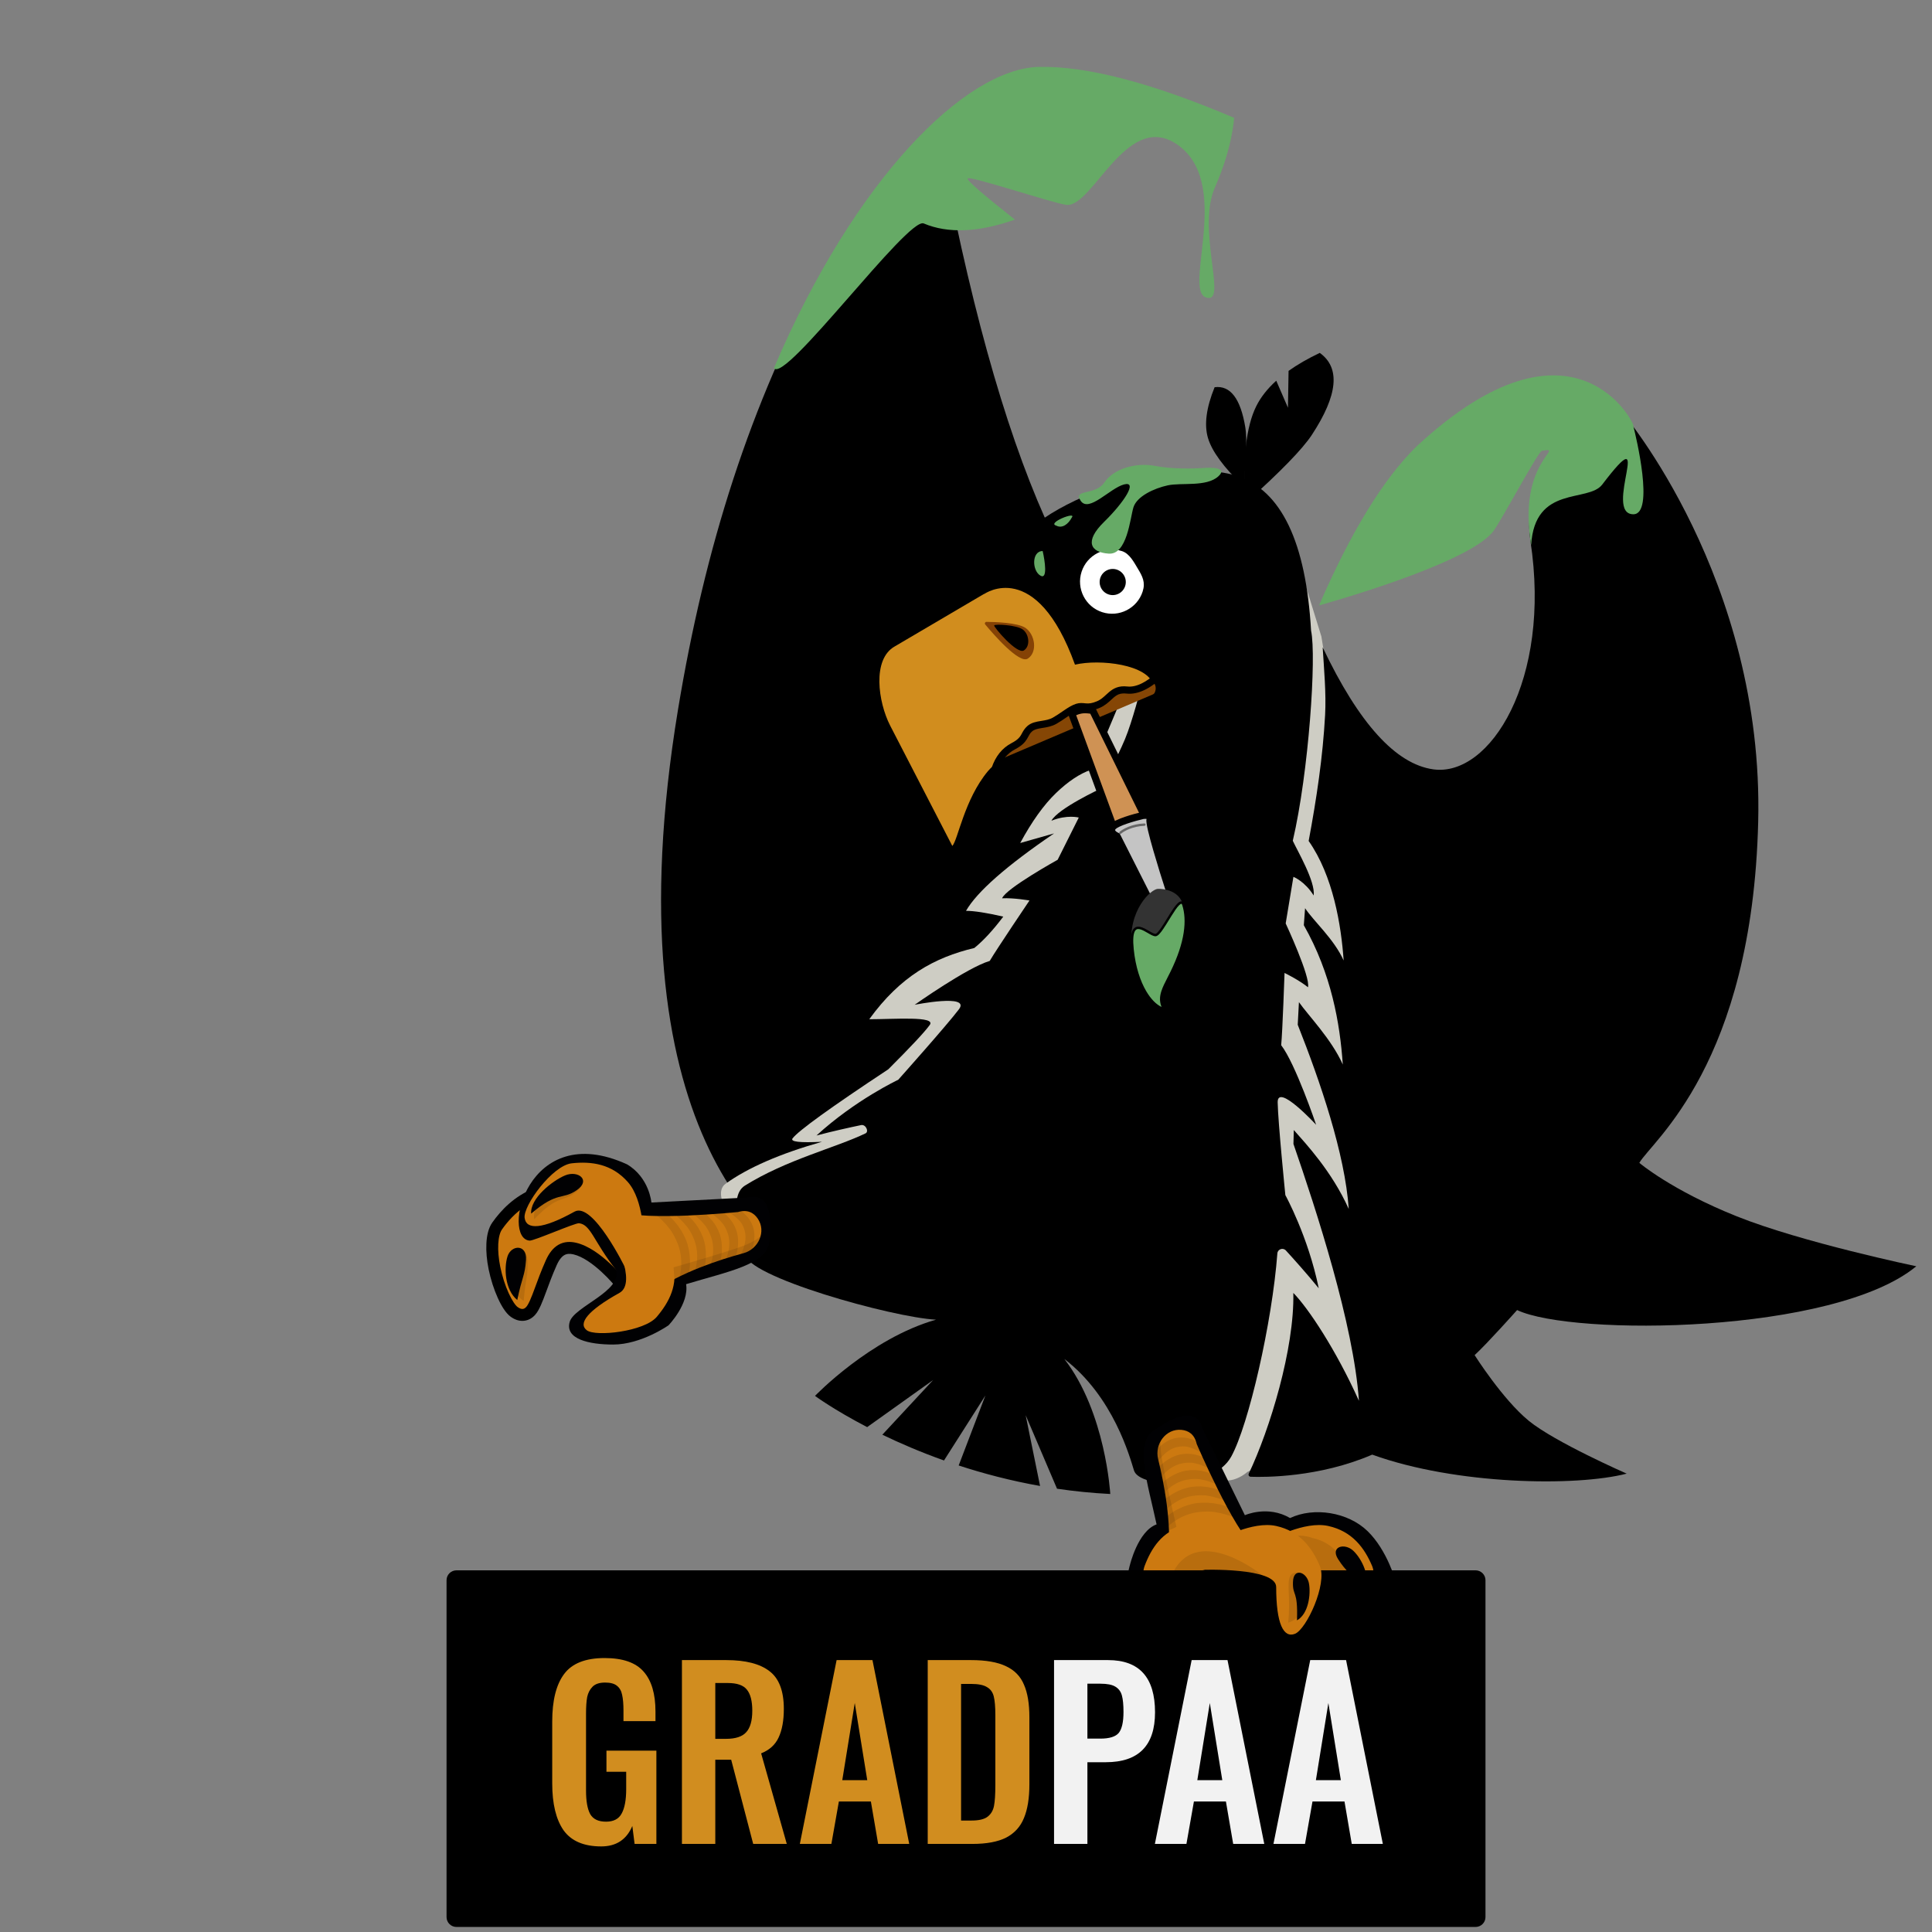 <svg width="512" height="512" viewBox="0 0 512 512" fill="none" xmlns="http://www.w3.org/2000/svg">
<rect x="0" y="0" width="512" height="512" fill="#808080" stroke="none"/>
<g clip-path="url(#clip0)">
<path d="M248.496 34.421C264.5 122.452 286.482 171.762 314.443 182.351C335.217 190.219 326.463 237.238 275.445 301.678C268.275 310.734 273.381 338.304 261.115 341.37C250.899 343.922 234.443 326.439 221.258 338.746C203.401 332.564 161.462 298.46 179.68 188.048C186.749 145.203 198.888 106.715 218.077 71.922C224.839 59.661 234.979 47.16 248.496 34.421Z" fill="black"/>
<path fill-rule="evenodd" clip-rule="evenodd" d="M297.956 363.329L247.661 348.991C221.293 342.262 205.652 336.428 200.737 331.491C193.364 324.086 188.742 316.264 192.284 313.71C198.189 309.453 206.708 305.743 217.84 302.583C211.945 302.884 209.347 302.58 210.047 301.671C211.636 299.608 220.094 293.506 235.419 283.365C241.384 277.413 245.045 273.496 246.401 271.614C248.124 269.221 237.026 270.11 230.36 270.11C238.62 258.698 247.661 253.739 258.211 251.226C260.621 249.271 263.177 246.501 265.879 242.914C261.431 241.893 258.14 241.382 256.004 241.382C258.911 236.325 266.688 229.485 279.337 220.864L270.364 223.407C273.453 217.7 276.606 213.296 279.822 210.195C283.038 207.093 286.138 205.028 289.123 203.998C294.955 190.742 298.598 181.878 300.051 177.406C301.504 172.934 301.62 170.229 300.399 169.293L279.092 144.139L344.595 150.601L350.181 168.678L362.28 243.206L365.634 373.239L330.621 390.043C326.663 393.403 322.62 392.646 321.226 390.696L297.956 363.329Z" fill="#CECDC4"/>
<path fill-rule="evenodd" clip-rule="evenodd" d="M265.277 150.416C270.57 133.387 310.181 120.413 327.8 126.137C339.546 129.954 346.095 143.623 347.449 167.144C348.914 173.9 346.843 204.669 342.601 222.813C343.891 225.583 348.619 233.632 348.141 237.317C345.761 233.518 342.768 232.373 342.768 232.373L340.72 244.72C340.72 244.72 347.365 258.972 346.626 261.627C344.326 259.779 340.833 258.043 340.452 257.856L340.418 257.839C340.418 257.839 339.883 273.313 339.528 276.989C343.311 281.897 348.789 298.082 348.789 298.082C348.789 298.082 338.507 286.916 338.595 292.136C338.684 297.35 340.632 316.718 340.632 316.718C340.632 316.718 346.669 327.646 349.48 341.404C346.332 337.542 342.91 333.723 340.784 331.399C340.012 330.554 338.597 331.028 338.512 332.172C337.149 350.393 330.902 377.684 326.275 386.039C321.383 394.872 302.02 394.455 300.525 389.709C299.426 386.218 295.122 370.144 282.063 360.147C293.04 374.297 294.232 395.923 294.232 395.923C289.363 395.676 284.653 395.193 280.122 394.526L271.81 375.04L275.628 393.797C267.817 392.41 260.591 390.502 254.061 388.365L261.144 369.815L250.173 387.038C243.978 384.836 238.493 382.466 233.83 380.213L247.288 365.727L229.807 378.198C220.954 373.602 215.988 369.928 215.988 369.928C215.988 369.928 230.59 354.682 248.056 349.726C236.582 349.15 197.199 338.2 197.398 332.172C197.459 330.335 192.295 317.389 197.398 314.204C208.434 307.317 221.442 304.175 229.381 300.35C230.328 299.894 229.458 297.899 228.194 298.162C225.094 298.809 220.656 299.787 216.372 300.921C226.733 291.443 238.039 286.15 238.039 286.15C238.039 286.15 251 271.626 254.137 267.46C257.276 263.288 242.395 266.278 242.395 266.278C242.395 266.278 256.341 256.404 262.285 254.657C264.159 251.475 272.823 238.641 272.823 238.641C272.823 238.641 268.693 237.904 265.572 238.057C266.535 235.475 280.288 227.85 280.288 227.85L285.889 216.658C285.889 216.658 282.794 215.825 278.636 217.499C280.414 214.236 291.643 209.021 291.643 209.021C291.643 209.021 296.025 200.944 298.13 195.888C300.091 191.177 302.311 182.488 302.605 181.325L302.609 181.307L302.591 181.328C301.704 182.206 289.851 183.848 281.589 178.396L281.327 178.22C270.669 170.921 263.914 154.785 265.277 150.416Z" fill="black"/>
<path d="M465.94 217.756C464.365 282.11 437.728 302.415 434.438 308.168C434.438 308.168 442.943 315.413 460.269 322.344C477.596 329.274 507.838 335.575 507.838 335.575C486.101 353.531 416.796 354.161 402.047 347.181C402.047 347.181 394.146 356.044 390.792 359.123C390.792 359.123 398.21 370.857 405.14 376.528C412.071 382.198 431.093 390.526 431.093 390.526C417.741 393.992 385.924 393.539 363.656 385.491C349.557 391.574 335.107 391.49 331.444 391.355C331.015 391.339 330.753 390.914 330.938 390.526C336.521 378.794 343.057 357.407 342.746 342.638C346.669 346.617 354.047 357.69 360.132 371.23C358.718 350.893 348.791 320.584 342.775 303.151C342.803 302.154 342.828 301.165 342.854 300.176L342.872 299.469C346.062 303.097 352.931 310.377 357.437 320.397C356.416 305.705 349.868 286.611 343.912 271.573C344.011 269.549 344.119 267.543 344.23 265.576C346.774 269.205 352.802 275.309 355.856 282.11C355.101 271.203 352.852 258.1 345.527 245.193C345.637 243.669 345.755 242.146 345.859 240.679C348.097 244.106 353.507 248.806 356.082 254.544C355.43 245.133 353.276 232.095 346.808 222.867C348.913 211.613 350.566 200.534 351.165 189.512C351.48 183.723 350.874 177.321 350.52 171.546C360.128 191.736 369.91 202.518 379.866 203.89C394.798 205.948 411.21 180.257 405.589 143.413C402.477 123.003 421.425 106.976 421.425 106.976C424.277 104.415 428.815 105.673 429.941 109.337C429.941 109.337 467.515 153.402 465.94 217.756Z" fill="black"/>
<path fill-rule="evenodd" clip-rule="evenodd" d="M286.633 151.516C288.083 147.056 292.887 144.604 297.344 146.053C299.362 146.709 300.521 149.02 301.543 150.711C302.777 152.753 303.605 154.333 302.812 156.772C301.363 161.233 296.551 163.682 292.087 162.231C287.63 160.783 285.184 155.976 286.633 151.516Z" fill="white"/>
<path d="M294.882 157.708C296.796 157.708 298.348 156.156 298.348 154.242C298.348 152.329 296.796 150.777 294.882 150.777C292.969 150.777 291.417 152.329 291.417 154.242C291.417 156.156 292.969 157.708 294.882 157.708Z" fill="black"/>
<path fill-rule="evenodd" clip-rule="evenodd" d="M284.882 176.142C291.477 174.593 304.356 176.086 305.658 181.602C305.957 182.869 305.117 184.141 303.88 184.547C302.324 185.058 300.546 185.751 298.644 186.564C298.677 186.456 298.693 186.402 298.693 186.402C298.693 186.402 268.078 196.848 261.819 204.35C255.558 211.85 253.853 222.629 252.374 224.187L235.878 192.246C232.734 186.094 231.052 174.702 237.135 171.298L260.761 157.405L260.851 157.402C260.851 157.402 274.599 147.674 284.882 176.142Z" fill="#D18D1E"/>
<path fill-rule="evenodd" clip-rule="evenodd" d="M272.361 174.547C270.092 175.996 263.139 167.949 261.098 165.494C260.869 165.22 261.071 164.797 261.426 164.8C263.706 164.82 269.689 165.007 271.74 166.387C274.303 168.105 275.035 172.845 272.361 174.547Z" fill="#854205"/>
<path fill-rule="evenodd" clip-rule="evenodd" d="M271.357 172.363C269.554 173.545 263.323 166.17 263.462 165.744C263.6 165.317 269.273 165.61 270.979 166.775C272.692 167.938 273.16 171.184 271.357 172.363Z" fill="black"/>
<path fill-rule="evenodd" clip-rule="evenodd" d="M305.423 180.476C305.423 180.476 302.681 181.805 276.085 191.435C271.411 193.127 265.193 201.191 265.193 201.191L305.485 184.046C305.727 183.944 305.921 183.765 306.027 183.526C306.483 182.492 306.331 181.435 305.423 180.476Z" fill="#854605"/>
<path d="M349.752 93.522C355.262 97.471 354.564 104.71 347.659 115.239C345.189 119.005 339.28 125.077 329.93 133.454C329.267 121.6 330.262 113 332.916 107.654C334.097 105.274 335.865 103.02 338.22 100.891L341.323 108.053L341.483 98.286C343.838 96.612 346.594 95.024 349.752 93.522Z" fill="black"/>
<path d="M329.556 128.91C324.289 123.85 321.142 119.56 320.115 116.04C319.088 112.52 319.678 108.045 321.885 102.614C326.054 102.08 328.767 105.632 330.024 113.27C330.473 116.002 330.317 121.215 329.556 128.91Z" fill="black"/>
<path fill-rule="evenodd" clip-rule="evenodd" d="M298.748 181.927C300.97 182.175 303.706 180.979 307.012 177.865L308.308 179.241C304.882 182.469 301.607 184.148 298.538 183.805C297.67 183.708 297.043 183.802 296.543 183.984C296.036 184.167 295.602 184.461 295.14 184.852C294.947 185.015 294.743 185.204 294.522 185.408C293.752 186.121 292.789 187.012 291.457 187.581C289.769 188.302 288.652 188.359 287.714 188.293C287.506 188.278 287.326 188.261 287.165 188.246C286.597 188.192 286.257 188.16 285.741 188.323C285 188.557 284.186 189.05 283.197 189.715C282.993 189.853 282.782 189.997 282.565 190.145C281.768 190.689 280.886 191.292 279.947 191.825C278.708 192.528 277.386 192.736 276.311 192.906C276.23 192.919 276.151 192.931 276.073 192.944C274.881 193.135 274.081 193.318 273.495 193.842C273.018 194.269 272.833 194.616 272.572 195.103C272.461 195.311 272.336 195.544 272.17 195.819C271.619 196.73 270.809 197.633 268.96 198.597C266.934 199.653 265.462 201.454 264.577 204.108L262.784 203.51C263.797 200.474 265.554 198.241 268.087 196.921C269.657 196.102 270.197 195.428 270.552 194.841C270.63 194.713 270.709 194.564 270.796 194.402C271.097 193.837 271.489 193.101 272.235 192.433C273.291 191.489 274.645 191.259 275.773 191.078C275.832 191.068 275.89 191.059 275.949 191.05C277.082 190.869 278.085 190.708 279.014 190.181C279.878 189.691 280.674 189.147 281.462 188.609C281.689 188.454 281.915 188.3 282.142 188.147C283.121 187.489 284.14 186.846 285.171 186.52C286.086 186.231 286.861 186.31 287.478 186.373C287.609 186.386 287.732 186.399 287.848 186.407C288.512 186.454 289.325 186.437 290.714 185.843C291.717 185.414 292.357 184.825 293.082 184.157C293.343 183.916 293.615 183.665 293.92 183.408C294.467 182.946 295.097 182.497 295.899 182.207C296.707 181.914 297.631 181.802 298.748 181.927Z" fill="black"/>
<path fill-rule="evenodd" clip-rule="evenodd" d="M318.772 378.763L329.904 401.545C329.904 401.545 335.94 398.818 341.885 402.297C348.157 399.324 357.208 400.689 362.436 405.778C367.666 410.866 369.892 419.098 369.892 419.098C369.892 419.098 372.79 439.303 364.169 446.104C362.028 447.793 361.711 449.943 357.839 442.038C353.967 434.134 320.564 430.721 320.564 430.721C320.564 430.721 304.91 438.219 299.885 428.873C297.162 422.164 299.407 414.864 299.407 414.864C299.407 414.864 301.529 405.778 306.505 403.977C304.114 392.824 300.628 382.67 305.611 379.215C309.011 376.857 316.85 371.551 318.772 378.763Z" fill="#010103"/>
<path fill-rule="evenodd" clip-rule="evenodd" d="M327.14 407.981C327.14 407.981 319.322 403 313.667 404.4C308.012 405.799 305.137 410.217 303.332 415.002C301.527 419.787 306.512 431.777 309.216 432.975C311.921 434.174 313.667 430.335 313.667 420.583C313.667 415.002 328.149 414.738 328.149 414.738L327.14 407.981Z" fill="#CC7910"/>
<path fill-rule="evenodd" clip-rule="evenodd" d="M336.843 407.981C336.843 407.981 345.638 403 352.001 404.4C358.362 405.799 361.597 410.217 363.627 415.002C365.658 419.787 360.05 431.777 357.008 432.975C353.965 434.174 352.001 430.335 352.001 420.583C352.001 415.002 335.709 414.738 335.709 414.738L336.843 407.981Z" fill="#CC7910"/>
<path fill-rule="evenodd" clip-rule="evenodd" d="M358.678 411.01C356.393 408.792 352.425 409.81 354.62 413.212C356.816 416.613 357.584 416.512 361.535 421.195C363.337 418.042 360.963 413.228 358.678 411.01Z" fill="#010103"/>
<path opacity="0.1" fill-rule="evenodd" clip-rule="evenodd" d="M349.952 416.192C349.952 416.192 348.512 410.093 342.639 407.12C345.238 406.542 347.876 407.6 347.876 407.6C355.875 409.363 357.76 417.407 357.76 417.407L349.952 416.192Z" fill="#010103"/>
<path fill-rule="evenodd" clip-rule="evenodd" d="M118.339 508.04C118.339 509.488 119.514 510.662 120.965 510.662H391.043C392.493 510.662 393.669 509.488 393.669 508.04V418.777C393.669 417.329 392.493 416.155 391.043 416.155H120.965C119.514 416.155 118.339 417.329 118.339 418.777V508.04Z" fill="black"/>
<path d="M159.334 489.319C154.723 489.319 151.395 487.895 149.35 485.048C147.345 482.162 146.343 478.012 146.343 472.599V456.24C146.343 450.667 147.385 446.477 149.47 443.67C151.555 440.824 155.144 439.4 160.236 439.4C165.047 439.4 168.495 440.603 170.58 443.009C172.665 445.374 173.708 448.903 173.708 453.594V456.12H165.228V453.353C165.228 451.589 165.107 450.186 164.867 449.143C164.666 448.101 164.205 447.299 163.484 446.738C162.802 446.176 161.759 445.896 160.356 445.896C158.873 445.896 157.77 446.257 157.048 446.978C156.327 447.7 155.845 448.622 155.605 449.745C155.404 450.867 155.304 452.331 155.304 454.135V474.524C155.304 477.29 155.665 479.355 156.387 480.718C157.149 482.081 158.552 482.763 160.597 482.763C162.601 482.763 163.985 482.041 164.747 480.598C165.548 479.154 165.949 476.989 165.949 474.103V469.532H160.717V463.938H173.948V488.657H168.175L167.573 483.906C166.05 487.514 163.303 489.319 159.334 489.319Z" fill="#D18D1F"/>
<path d="M180.72 439.942H192.448C197.58 439.942 201.409 440.924 203.935 442.889C206.461 444.813 207.724 448.141 207.724 452.872C207.724 455.96 207.263 458.486 206.341 460.45C205.459 462.375 203.915 463.778 201.71 464.66L208.506 488.657H199.605L193.771 466.344H189.561V488.657H180.72V439.942ZM192.388 460.811C194.914 460.811 196.698 460.23 197.74 459.067C198.823 457.904 199.364 456 199.364 453.353C199.364 450.787 198.883 448.923 197.921 447.76C196.999 446.597 195.315 446.016 192.869 446.016H189.561V460.811H192.388Z" fill="#D18D1F"/>
<path d="M221.71 439.942H231.212L240.955 488.657H232.716L230.791 477.41H222.311L220.327 488.657H211.967L221.71 439.942ZM229.829 471.757L226.521 451.309L223.213 471.757H229.829Z" fill="#D18D1F"/>
<path d="M245.855 439.942H257.342C261.271 439.942 264.359 440.483 266.604 441.565C268.849 442.608 270.433 444.232 271.355 446.437C272.317 448.602 272.799 451.489 272.799 455.098V472.84C272.799 476.528 272.317 479.515 271.355 481.801C270.433 484.086 268.869 485.81 266.664 486.973C264.459 488.096 261.472 488.657 257.703 488.657H245.855V439.942ZM257.462 482.462C259.427 482.462 260.85 482.122 261.732 481.44C262.614 480.758 263.176 479.816 263.416 478.613C263.657 477.37 263.777 475.546 263.777 473.14V454.496C263.777 452.331 263.637 450.687 263.356 449.564C263.076 448.442 262.474 447.62 261.552 447.099C260.67 446.537 259.266 446.257 257.342 446.257H254.696V482.462H257.462Z" fill="#D18D1F"/>
<path d="M279.332 439.942H293.646C301.946 439.942 306.096 444.553 306.096 453.775C306.096 462.595 301.746 467.006 293.045 467.006H288.173V488.657H279.332V439.942ZM291.602 460.751C294.007 460.751 295.631 460.25 296.473 459.248C297.315 458.205 297.736 456.361 297.736 453.714C297.736 451.79 297.596 450.326 297.315 449.324C297.034 448.282 296.453 447.5 295.571 446.978C294.729 446.457 293.406 446.197 291.602 446.197H288.173V460.751H291.602Z" fill="#F2F2F2"/>
<path d="M315.8 439.942H325.302L335.045 488.657H326.806L324.881 477.411H316.401L314.417 488.657H306.057L315.8 439.942ZM323.919 471.757L320.611 451.309L317.303 471.757H323.919Z" fill="#F2F2F2"/>
<path d="M347.222 439.942H356.724L366.468 488.657H358.228L356.303 477.411H347.823L345.839 488.657H337.479L347.222 439.942ZM355.341 471.757L352.033 451.309L348.726 471.757H355.341Z" fill="#F2F2F2"/>
<path fill-rule="evenodd" clip-rule="evenodd" d="M432.863 112.974C433.513 115.476 438.533 136.286 432.863 136.286C424.608 136.286 439.026 109.509 424.608 128.411C420.873 133.308 406.715 128.411 405.77 144.477C401.99 122.11 415.221 118.308 408.649 119.473C407.853 119.198 397.832 138.1 395.675 140.87C388.853 149.643 349.563 160.437 349.563 160.437C357.976 140.999 366.584 126.956 375.389 118.308C417.426 79.267 433.737 113.063 432.863 112.974Z" fill="#66AA66"/>
<path fill-rule="evenodd" clip-rule="evenodd" d="M205.101 97.538C207.938 101.875 240.609 57.452 244.794 59.216C251.247 61.937 259.304 61.598 268.963 58.2C260.455 51.482 256.274 47.851 256.418 47.306C256.661 46.388 278.883 53.792 282.554 54.285C289.665 55.246 298.978 27.918 312.839 38.944C326.7 49.97 312.524 78.952 320.399 78.952C324.735 78.952 317.249 60.366 321.974 49.655C326.7 38.944 327.047 31.227 327.047 31.227C305.332 21.985 288.123 17.485 275.419 17.726C255.962 18.094 226.522 47.306 205.101 97.538Z" fill="#66AA66"/>
<path d="M303.416 216.427L289.567 188.283C287.033 187.837 285.874 188.123 284.012 189.053L295.41 220.144C295.41 220.144 296.522 218.239 298.835 217.401C301.148 216.562 303.416 216.427 303.416 216.427Z" fill="#CF9254"/>
<path fill-rule="evenodd" clip-rule="evenodd" d="M290.203 187.435L304.891 217.285L303.473 217.37L303.472 217.37L303.47 217.37L303.455 217.371C303.441 217.372 303.419 217.374 303.389 217.376C303.33 217.381 303.239 217.389 303.123 217.401C302.889 217.425 302.552 217.466 302.144 217.532C301.324 217.665 300.241 217.897 299.157 218.289C298.17 218.647 297.43 219.237 296.931 219.747C296.684 220.001 296.501 220.23 296.382 220.392C296.323 220.472 296.281 220.535 296.255 220.575C296.242 220.595 296.233 220.61 296.228 220.617L296.225 220.622L296.225 220.623L295.214 222.355L282.833 188.585L283.589 188.207C284.553 187.726 285.41 187.372 286.391 187.218C287.372 187.064 288.409 187.12 289.731 187.352L290.203 187.435ZM301.978 215.645L288.935 189.138C287.976 188.996 287.288 188.991 286.684 189.086C286.2 189.162 285.736 189.307 285.197 189.54L295.731 218.274C296.366 217.657 297.289 216.956 298.513 216.512C299.742 216.067 300.949 215.811 301.842 215.667C301.888 215.659 301.933 215.652 301.978 215.645Z" fill="black"/>
<path d="M304.776 217.221C305.193 216.006 303.68 215.973 302.871 216.109C300.626 216.623 295.891 217.944 294.911 219.123C293.932 220.302 295.244 221.262 296.022 221.595L304.657 238.672L310.145 236.769C308.182 230.759 304.358 218.436 304.776 217.221Z" fill="#C4C4C4"/>
<path fill-rule="evenodd" clip-rule="evenodd" d="M303.053 217.037C301.953 217.29 300.257 217.737 298.722 218.261C297.947 218.526 297.233 218.804 296.664 219.078C296.057 219.371 295.743 219.602 295.638 219.727C295.507 219.886 295.507 219.963 295.507 219.969C295.507 219.982 295.51 220.033 295.58 220.132C295.741 220.361 296.086 220.595 296.394 220.726L296.71 220.861L305.128 237.509L308.96 236.179C307.995 233.199 306.705 229.084 305.66 225.459C305.084 223.462 304.578 221.601 304.242 220.157C304.075 219.437 303.945 218.803 303.871 218.301C303.834 218.05 303.809 217.815 303.801 217.608C303.796 217.456 303.796 217.239 303.85 217.023C303.771 217.01 303.673 217.001 303.558 217C303.381 216.998 303.202 217.014 303.053 217.037ZM305.69 217.467C305.833 217.013 305.848 216.512 305.594 216.055C305.34 215.6 304.918 215.374 304.583 215.262C303.938 215.046 303.175 215.1 302.715 215.177L302.688 215.182L302.661 215.188C301.515 215.45 299.737 215.917 298.112 216.472C297.3 216.75 296.507 217.055 295.842 217.376C295.215 217.679 294.57 218.055 294.185 218.519C293.829 218.947 293.622 219.432 293.617 219.95C293.612 220.46 293.802 220.891 294.035 221.221C294.385 221.716 294.893 222.077 295.323 222.307L304.187 239.836L311.332 237.357L311.044 236.475C310.064 233.477 308.621 228.905 307.476 224.935C306.903 222.948 306.408 221.125 306.083 219.729C305.92 219.029 305.804 218.453 305.741 218.026C305.71 217.811 305.694 217.651 305.69 217.542C305.689 217.507 305.689 217.483 305.69 217.467Z" fill="black"/>
<path fill-rule="evenodd" clip-rule="evenodd" d="M303.594 218.524C303.601 218.697 303.465 218.844 303.291 218.85C300.081 218.974 297.832 220.292 297.137 220.902C297.007 221.017 296.807 221.004 296.693 220.874C296.578 220.743 296.591 220.544 296.721 220.429C297.524 219.724 299.91 218.35 303.267 218.221C303.441 218.214 303.587 218.35 303.594 218.524Z" fill="#666666"/>
<path d="M313.363 239.367C312.33 236.138 308.579 235.481 306.833 235.556C305.087 235.631 298.85 241.11 299.891 251.201C300.872 260.714 304.989 266.213 308.187 266.985C306.419 263.765 308.279 261.203 310.23 257.235C314.132 249.299 314.655 243.404 313.363 239.367Z" fill="#333333"/>
<path d="M313.612 239.772C312.578 236.543 307.969 247.729 306.223 247.804C304.477 247.879 299.099 241.515 300.139 251.606C301.12 261.119 305.238 266.618 308.435 267.39C306.667 264.17 308.527 261.608 310.478 257.64C314.38 249.704 314.903 243.809 313.612 239.772Z" fill="#66AA66"/>
<path fill-rule="evenodd" clip-rule="evenodd" d="M307.227 247.524C307.07 247.686 306.912 247.827 306.755 247.93C306.601 248.031 306.425 248.111 306.237 248.119L306.223 247.804L306.237 248.119C305.936 248.132 305.6 248.01 305.283 247.86C304.956 247.706 304.594 247.496 304.231 247.283L304.23 247.283C303.482 246.845 302.725 246.404 302.067 246.257C301.746 246.185 301.481 246.192 301.266 246.28C301.059 246.365 300.857 246.543 300.691 246.899C300.345 247.638 300.193 249.055 300.453 251.574C300.939 256.293 302.203 260.002 303.728 262.617C305.032 264.852 306.506 266.257 307.826 266.848C307.242 265.416 307.323 264.082 307.762 262.7C308.124 261.557 308.741 260.355 309.421 259.032C309.674 258.54 309.935 258.031 310.195 257.501C314.079 249.603 314.568 243.796 313.312 239.868C313.195 239.503 313.082 239.502 313.065 239.502L313.065 239.502C313.03 239.502 312.963 239.515 312.857 239.579C312.752 239.641 312.629 239.74 312.488 239.879C311.915 240.444 311.206 241.508 310.452 242.716C310.241 243.053 310.028 243.401 309.814 243.749C309.272 244.63 308.729 245.514 308.228 246.242C307.879 246.751 307.54 247.198 307.227 247.524ZM313.073 238.872C313.515 238.878 313.771 239.238 313.912 239.676C315.238 243.821 314.682 249.806 310.761 257.779C310.485 258.339 310.215 258.866 309.957 259.368C309.288 260.671 308.708 261.801 308.362 262.891C307.895 264.366 307.877 265.719 308.711 267.239L309.054 267.864L308.361 267.696C306.641 267.281 304.754 265.627 303.184 262.935C301.606 260.229 300.32 256.432 299.826 251.638C299.565 249.112 299.695 247.54 300.12 246.632C300.339 246.164 300.644 245.854 301.027 245.697C301.403 245.543 301.81 245.553 302.205 245.642C302.96 245.81 303.786 246.293 304.492 246.706C304.511 246.717 304.53 246.728 304.548 246.739C304.918 246.955 305.255 247.15 305.552 247.29C305.859 247.435 306.074 247.495 306.21 247.49C306.239 247.488 306.304 247.472 306.41 247.403C306.513 247.335 306.634 247.231 306.773 247.087C307.05 246.799 307.365 246.385 307.709 245.885C308.201 245.171 308.73 244.31 309.267 243.435C309.483 243.083 309.701 242.73 309.917 242.382C310.663 241.188 311.41 240.057 312.046 239.43C312.207 239.271 312.371 239.135 312.534 239.037C312.696 238.941 312.879 238.87 313.073 238.872Z" fill="black"/>
<path d="M322.881 126.226C325.394 123.922 321.193 123.806 318.778 124.036C316.394 124.207 310.548 124.337 306.232 123.49C300.836 122.433 295.007 124.334 292.662 127.868C290.317 131.401 284.219 129.513 286.399 132.728C288.58 135.943 294.162 129.352 297.89 128.38C301.618 127.408 297.864 133.152 292.588 138.311C287.312 143.47 288.957 146.399 293.829 146.721C298.7 147.043 299.477 137.431 300.362 134.485C301.247 131.539 305.816 129.421 309.45 128.627C313.083 127.832 319.738 129.106 322.881 126.226Z" fill="#66AA66"/>
<path d="M276.317 146.031C276.916 148.63 277.651 153.58 275.795 152.589C273.476 151.351 273.335 146.034 276.317 146.031Z" fill="#66AA66"/>
<path d="M284.032 137.161C283.086 138.935 281.484 140.131 279.915 139.293C277.312 138.586 285.431 135.401 284.032 137.161Z" fill="#66AA66"/>
<path fill-rule="evenodd" clip-rule="evenodd" d="M317.139 382.666C317.139 382.666 326.943 405.595 332.559 410.168C328.196 414.74 315.945 415.511 309.569 412.287C310.545 403.678 308.478 393.049 306.913 386.67C305.927 382.65 309.008 378.544 313.093 378.927C314.946 379.102 316.56 380.077 317.139 382.666Z" fill="#CC7910"/>
<path fill-rule="evenodd" clip-rule="evenodd" d="M323.122 407.981C323.122 407.981 331.872 403 338.202 404.4C344.531 405.799 347.749 410.217 349.769 415.002C351.789 419.787 346.211 431.777 343.184 432.975C340.156 434.174 338.202 430.335 338.202 420.583C338.202 415.335 318.698 416.019 318.698 416.019L323.122 407.981Z" fill="#CC7910"/>
<path fill-rule="evenodd" clip-rule="evenodd" d="M347.049 420.356C347.049 417.053 342.861 415.72 341.889 417.71C340.916 419.7 342.08 423.381 341.379 430.032C345.13 428.967 347.049 423.659 347.049 420.356Z" fill="#010103" fill-opacity="0.1"/>
<path fill-rule="evenodd" clip-rule="evenodd" d="M311.138 416.207L334.449 417.407C334.449 417.407 317.957 404.043 311.138 416.207Z" fill="#010103" fill-opacity="0.1"/>
<path opacity="0.3" fill-rule="evenodd" clip-rule="evenodd" d="M305.1 386.293C305.759 385.03 306.572 384.024 307.617 383.124C308.644 382.237 309.891 381.517 311.277 381.163C312.661 380.844 314.154 380.888 315.456 381.32C316.143 381.46 316.719 381.816 317.345 382.066C317.921 382.4 318.45 382.792 318.994 383.151C319.425 383.437 319.545 384.019 319.26 384.45C318.996 384.85 318.479 384.982 318.062 384.773L317.947 384.715C316.926 384.205 315.925 383.707 314.89 383.48C313.859 383.186 312.825 383.271 311.856 383.507C310.874 383.726 309.933 384.217 309.1 384.897C308.292 385.576 307.489 386.444 306.908 387.281L306.855 387.358C306.531 387.825 305.891 387.94 305.425 387.616C304.994 387.316 304.863 386.747 305.1 386.293Z" fill="#010103" fill-opacity="0.3"/>
<path opacity="0.3" fill-rule="evenodd" clip-rule="evenodd" d="M305.769 390.567C306.574 389.246 307.539 388.226 308.732 387.342C309.905 386.469 311.279 385.78 312.771 385.454C314.261 385.17 315.838 385.214 317.253 385.634C317.992 385.769 318.631 386.12 319.316 386.362C319.955 386.691 320.551 387.08 321.16 387.436C321.602 387.701 321.747 388.275 321.483 388.718C321.238 389.131 320.723 389.286 320.296 389.091L320.187 389.04C319.036 388.528 317.9 388.034 316.732 387.804C315.567 387.51 314.395 387.59 313.284 387.811C312.161 388.018 311.08 388.506 310.105 389.186C309.156 389.867 308.212 390.754 307.521 391.635L307.462 391.712C307.118 392.163 306.475 392.249 306.026 391.905C305.61 391.585 305.506 391.007 305.769 390.567Z" fill="#010103" fill-opacity="0.3"/>
<path opacity="0.3" fill-rule="evenodd" clip-rule="evenodd" d="M306.436 394.838C307.39 393.458 308.505 392.425 309.846 391.555C311.167 390.697 312.667 390.041 314.264 389.744C315.86 389.492 317.524 389.537 319.049 389.945C319.839 390.076 320.543 390.42 321.285 390.656C321.988 390.98 322.65 391.366 323.326 391.718C323.779 391.962 323.95 392.529 323.706 392.983C323.478 393.409 322.967 393.587 322.53 393.406L322.426 393.362C321.144 392.85 319.874 392.358 318.573 392.124C317.274 391.832 315.966 391.907 314.712 392.112C313.448 392.308 312.226 392.792 311.109 393.472C310.019 394.153 308.934 395.062 308.134 395.987L308.068 396.065C307.705 396.498 307.059 396.555 306.627 396.192C306.224 395.851 306.15 395.266 306.436 394.838Z" fill="#010103" fill-opacity="0.3"/>
<path opacity="0.3" fill-rule="evenodd" clip-rule="evenodd" d="M307.104 399.111C308.205 397.675 309.472 396.627 310.961 395.772C312.428 394.929 314.055 394.305 315.758 394.036C317.459 393.819 319.209 393.864 320.846 394.259C321.687 394.386 322.455 394.725 323.256 394.952C324.021 395.272 324.751 395.654 325.492 396.003C325.957 396.227 326.153 396.785 325.929 397.252C325.719 397.691 325.211 397.891 324.764 397.725L324.665 397.687C323.252 397.174 321.85 396.684 320.415 396.448C318.982 396.157 317.538 396.228 316.141 396.416C314.735 396.601 313.374 397.081 312.115 397.762C310.884 398.444 309.657 399.373 308.747 400.342L308.675 400.421C308.292 400.837 307.644 400.864 307.228 400.481C306.839 400.122 306.793 399.527 307.104 399.111Z" fill="#010103" fill-opacity="0.3"/>
<path opacity="0.3" fill-rule="evenodd" clip-rule="evenodd" d="M307.771 403.385C309.02 401.89 310.439 400.828 312.075 399.988C313.69 399.16 315.444 398.568 317.252 398.327C319.059 398.144 320.894 398.19 322.643 398.573C323.535 398.694 324.367 399.028 325.226 399.248C326.054 399.563 326.851 399.943 327.657 400.287C328.133 400.49 328.356 401.042 328.152 401.519C327.96 401.971 327.456 402.194 326.998 402.043L326.904 402.012C325.361 401.497 323.825 401.011 322.255 400.771C320.689 400.48 319.108 400.547 317.569 400.72C316.022 400.893 314.521 401.369 313.12 402.051C311.748 402.734 310.38 403.683 309.36 404.696L309.281 404.775C308.879 405.175 308.229 405.173 307.83 404.77C307.454 404.39 307.437 403.787 307.771 403.385Z" fill="#010103" fill-opacity="0.3"/>
<path fill-rule="evenodd" clip-rule="evenodd" d="M346.87 419.575C346.299 416.564 342.762 415.318 342.646 419.25C342.529 423.182 344.01 421.193 343.708 429.401C346.722 427.766 347.44 422.585 346.87 419.575Z" fill="#010103"/>
<path fill-rule="evenodd" clip-rule="evenodd" d="M307.988 380.165C307.988 380.165 307.326 380.915 307.632 384.567C307.939 388.219 311.768 404.648 311.768 404.648L308.72 406.045L304.838 384.567C304.838 384.567 306.753 380.588 307.988 380.165Z" fill="#010103" fill-opacity="0.1"/>
<path fill-rule="evenodd" clip-rule="evenodd" d="M148.647 315.249C140.472 315.249 134.975 320.296 131.741 324.911C130.22 327.08 130.115 331.496 131.024 336.002C132.087 341.271 134.425 346.358 136.266 347.674C137.111 348.278 137.848 348.479 138.482 348.464C139.26 348.446 139.985 348.131 140.648 347.387C141.474 346.462 142.248 344.548 143.262 341.777C143.977 339.823 144.857 337.415 146.087 334.647C146.834 332.966 147.723 331.86 148.758 331.258C149.852 330.621 151.073 330.594 152.306 330.879C158.078 332.214 164.207 339.814 164.207 339.814C164.207 339.814 166.809 343.042 168.648 346.933L164.416 326.305C164.416 326.305 156.821 315.249 148.647 315.249Z" fill="#CC7910"/>
<path d="M162.733 340.508C162.818 340.608 162.882 340.685 162.924 340.735L164.325 337.545C163.637 336.786 162.656 335.758 161.484 334.684C159.201 332.59 155.97 330.107 152.661 329.342C151.192 329.002 149.523 328.987 147.966 329.893C146.54 330.723 145.47 332.156 144.648 334.006C143.401 336.811 142.507 339.254 141.794 341.202L141.783 341.234C141.276 342.618 140.846 343.742 140.449 344.625C140.04 345.533 139.72 346.06 139.474 346.335C139.077 346.781 138.753 346.879 138.445 346.886C138.204 346.892 137.796 346.829 137.181 346.389C136.947 346.223 136.582 345.84 136.13 345.161C135.695 344.506 135.236 343.661 134.788 342.669C133.891 340.685 133.077 338.21 132.568 335.69C132.134 333.537 131.95 331.442 132.044 329.664C132.141 327.842 132.519 326.547 133.03 325.818C134.558 323.637 136.574 321.414 139.123 319.723L141.446 314.985C136.432 316.907 132.82 320.626 130.452 324.004C129.442 325.445 129.008 327.442 128.899 329.497C128.787 331.596 129.006 333.962 129.48 336.315C130.035 339.063 130.921 341.766 131.918 343.972C132.417 345.075 132.955 346.078 133.508 346.911C134.047 347.72 134.664 348.467 135.351 348.959C136.427 349.728 137.491 350.066 138.519 350.042C139.767 350.012 140.892 349.481 141.822 348.439C142.403 347.789 142.882 346.896 143.32 345.923C143.769 344.925 144.233 343.707 144.74 342.32L144.744 342.309C145.459 340.358 146.322 337.998 147.526 335.289C148.199 333.776 148.906 332.996 149.549 332.622C150.18 332.255 150.953 332.186 151.952 332.417C154.414 332.986 157.133 334.972 159.357 337.012C160.44 338.004 161.352 338.96 161.993 339.667C162.313 340.02 162.564 340.309 162.733 340.508Z" fill="black"/>
<path fill-rule="evenodd" clip-rule="evenodd" d="M134.499 332.942C135.48 329.875 139.685 329.633 139.395 333.908C139.106 338.183 138.341 338.329 137.08 344.518C133.787 341.817 133.518 336.009 134.499 332.942Z" fill="#010103"/>
<path fill-rule="evenodd" clip-rule="evenodd" d="M134.817 333.582C135.417 330.418 139.562 329.665 139.795 333.943C140.027 338.221 139.286 338.46 138.787 344.757C135.19 342.479 134.216 336.747 134.817 333.582Z" fill="#010103" fill-opacity="0.1"/>
<path fill-rule="evenodd" clip-rule="evenodd" d="M172.629 318.679C172.629 318.679 172.091 312.078 166.175 308.566C139.587 296.399 132.774 328.264 140.364 328.774C141.526 328.852 152.39 324.057 153.447 324.173C156.597 324.518 157.322 329.016 163.213 336.481C165.091 342.14 152.173 346.226 150.983 350.286C149.629 354.905 156.197 356.319 162.488 356.319C169.945 356.319 177.168 351.217 177.168 351.217C177.168 351.217 182.661 345.546 181.826 340.321C192.724 337.003 203.279 335.126 203.885 329.091C204.3 324.975 205.141 315.546 197.912 317.363L172.629 318.679Z" fill="#010103"/>
<path fill-rule="evenodd" clip-rule="evenodd" d="M168.637 324.71C168.637 324.71 176.775 329.146 178.295 334.78C179.815 340.415 177.352 345.075 174.05 348.977C170.748 352.878 157.865 354.323 155.508 352.535C153.15 350.746 155.654 347.354 164.168 342.626C169.04 339.92 162.249 327.103 162.249 327.103L168.637 324.71Z" fill="#CC7910"/>
<path fill-rule="evenodd" clip-rule="evenodd" d="M195.584 321.202C195.584 321.202 170.815 323.726 164.101 321.022C162.224 327.062 167.491 338.171 173.397 342.196C180.438 337.167 190.72 333.825 197.046 332.104C201.034 331.019 203.125 326.329 200.81 322.935C199.758 321.395 198.124 320.453 195.584 321.202Z" fill="#CC7910"/>
<path fill-rule="evenodd" clip-rule="evenodd" d="M170.548 328.165C170.548 328.165 170.666 318.104 166.384 313.251C162.102 308.399 156.69 307.73 151.537 308.284C146.383 308.838 138.613 319.526 139.03 322.752C139.447 325.978 143.743 325.825 152.257 321.097C157.129 318.391 165.702 336.011 165.702 336.011L170.548 328.165Z" fill="#CC7910"/>
<path opacity="0.3" fill-rule="evenodd" clip-rule="evenodd" d="M196.44 332.272C196.89 331.357 197.258 330.233 197.46 329.196C197.65 328.135 197.623 327.072 197.339 326.106C197.076 325.142 196.647 324.195 195.891 323.435C195.192 322.639 194.271 322.003 193.332 321.356L193.226 321.283C192.8 320.99 192.693 320.406 192.986 319.98C193.257 319.585 193.777 319.463 194.19 319.68C194.767 319.982 195.366 320.255 195.937 320.598C196.459 321.024 197.049 321.356 197.504 321.891C198.513 322.822 199.274 324.109 199.666 325.476C200.029 326.863 200.004 328.305 199.727 329.634C199.447 330.987 198.963 332.187 198.178 333.377C197.865 333.852 197.228 333.983 196.754 333.67C196.317 333.381 196.173 332.815 196.398 332.356L196.44 332.272Z" fill="#010103" fill-opacity="0.3"/>
<path opacity="0.3" fill-rule="evenodd" clip-rule="evenodd" d="M192.342 333.846C192.777 332.813 193.096 331.555 193.23 330.394C193.351 329.209 193.253 328.025 192.891 326.941C192.544 325.86 192.046 324.795 191.225 323.917C190.459 323.005 189.477 322.251 188.472 321.49L188.375 321.419C187.96 321.112 187.873 320.526 188.182 320.11C188.468 319.724 188.996 319.621 189.401 319.859C190.009 320.218 190.636 320.554 191.233 320.953C191.776 321.436 192.393 321.826 192.869 322.408C193.921 323.442 194.724 324.804 195.197 326.248C195.636 327.713 195.7 329.25 195.507 330.702C195.312 332.176 194.889 333.516 194.126 334.863C193.84 335.352 193.213 335.516 192.726 335.23C192.273 334.966 192.099 334.407 192.303 333.937L192.342 333.846Z" fill="#010103" fill-opacity="0.3"/>
<path opacity="0.3" fill-rule="evenodd" clip-rule="evenodd" d="M188.245 335.419C188.666 334.269 188.933 332.877 189 331.592C189.053 330.283 188.884 328.978 188.443 327.775C188.013 326.577 187.445 325.395 186.561 324.399C185.726 323.372 184.682 322.499 183.613 321.624L183.525 321.556C183.121 321.234 183.055 320.645 183.377 320.241C183.679 319.862 184.217 319.779 184.613 320.038C185.25 320.455 185.906 320.852 186.529 321.31C187.094 321.847 187.736 322.296 188.233 322.924C189.329 324.063 190.174 325.499 190.729 327.019C191.243 328.563 191.397 330.196 191.287 331.769C191.177 333.365 190.815 334.845 190.072 336.35C189.814 336.852 189.198 337.05 188.696 336.791C188.228 336.551 188.025 335.999 188.208 335.517L188.245 335.419Z" fill="#010103" fill-opacity="0.3"/>
<path opacity="0.3" fill-rule="evenodd" clip-rule="evenodd" d="M184.146 336.994C184.552 335.727 184.769 334.202 184.768 332.792C184.753 331.358 184.512 329.933 183.993 328.612C183.481 327.296 182.842 325.996 181.893 324.882C180.992 323.74 179.885 322.748 178.751 321.759L178.672 321.694C178.28 321.357 178.235 320.766 178.571 320.372C178.888 320.002 179.434 319.94 179.822 320.218C180.487 320.695 181.174 321.152 181.823 321.667C182.41 322.259 183.079 322.766 183.596 323.442C184.736 324.685 185.622 326.195 186.257 327.792C186.847 329.414 187.091 331.143 187.065 332.837C187.04 334.556 186.739 336.175 186.018 337.837C185.786 338.354 185.182 338.585 184.666 338.354C184.183 338.138 183.95 337.592 184.112 337.099L184.146 336.994Z" fill="#010103" fill-opacity="0.3"/>
<path opacity="0.3" fill-rule="evenodd" clip-rule="evenodd" d="M180.048 338.568C180.439 337.183 180.605 335.524 180.537 333.99C180.454 332.432 180.142 330.886 179.544 329.447C178.949 328.014 178.241 326.596 177.227 325.365C176.258 324.106 175.089 322.996 173.891 321.893L173.821 321.829C173.44 321.479 173.415 320.885 173.765 320.503C174.098 320.141 174.651 320.101 175.033 320.397C175.724 320.936 176.442 321.45 177.118 322.023C177.727 322.67 178.421 323.236 178.96 323.959C180.143 325.305 181.072 326.891 181.788 328.563C182.453 330.265 182.786 332.088 182.845 333.904C182.904 335.746 182.665 337.504 181.964 339.324C181.761 339.854 181.165 340.119 180.636 339.914C180.138 339.723 179.875 339.185 180.016 338.68L180.048 338.568Z" fill="#010103" fill-opacity="0.3"/>
<path fill-rule="evenodd" clip-rule="evenodd" d="M149.771 311.489C153.174 310.078 156.72 312.725 152.835 315.412C148.95 318.097 147.839 315.562 140.761 321.618C140.456 317.598 146.369 312.9 149.771 311.489Z" fill="#010103"/>
<path fill-rule="evenodd" clip-rule="evenodd" d="M149.472 312.102C152.709 310.342 156.512 312.604 152.928 315.682C149.344 318.759 147.975 316.355 141.568 323.119C140.845 319.153 146.236 313.861 149.472 312.102Z" fill="#010103" fill-opacity="0.1"/>
<path fill-rule="evenodd" clip-rule="evenodd" d="M201.705 327.3C201.705 327.3 201.371 328.244 198.035 329.746C194.698 331.247 178.5 335.857 178.5 335.857L178.757 339.205L199.39 332.195C199.39 332.195 201.934 328.588 201.705 327.3Z" fill="#010103" fill-opacity="0.1"/>
</g>
<defs>
<clipPath id="clip0">
<rect width="512" height="512" fill="white"/>
</clipPath>
</defs>
</svg>

